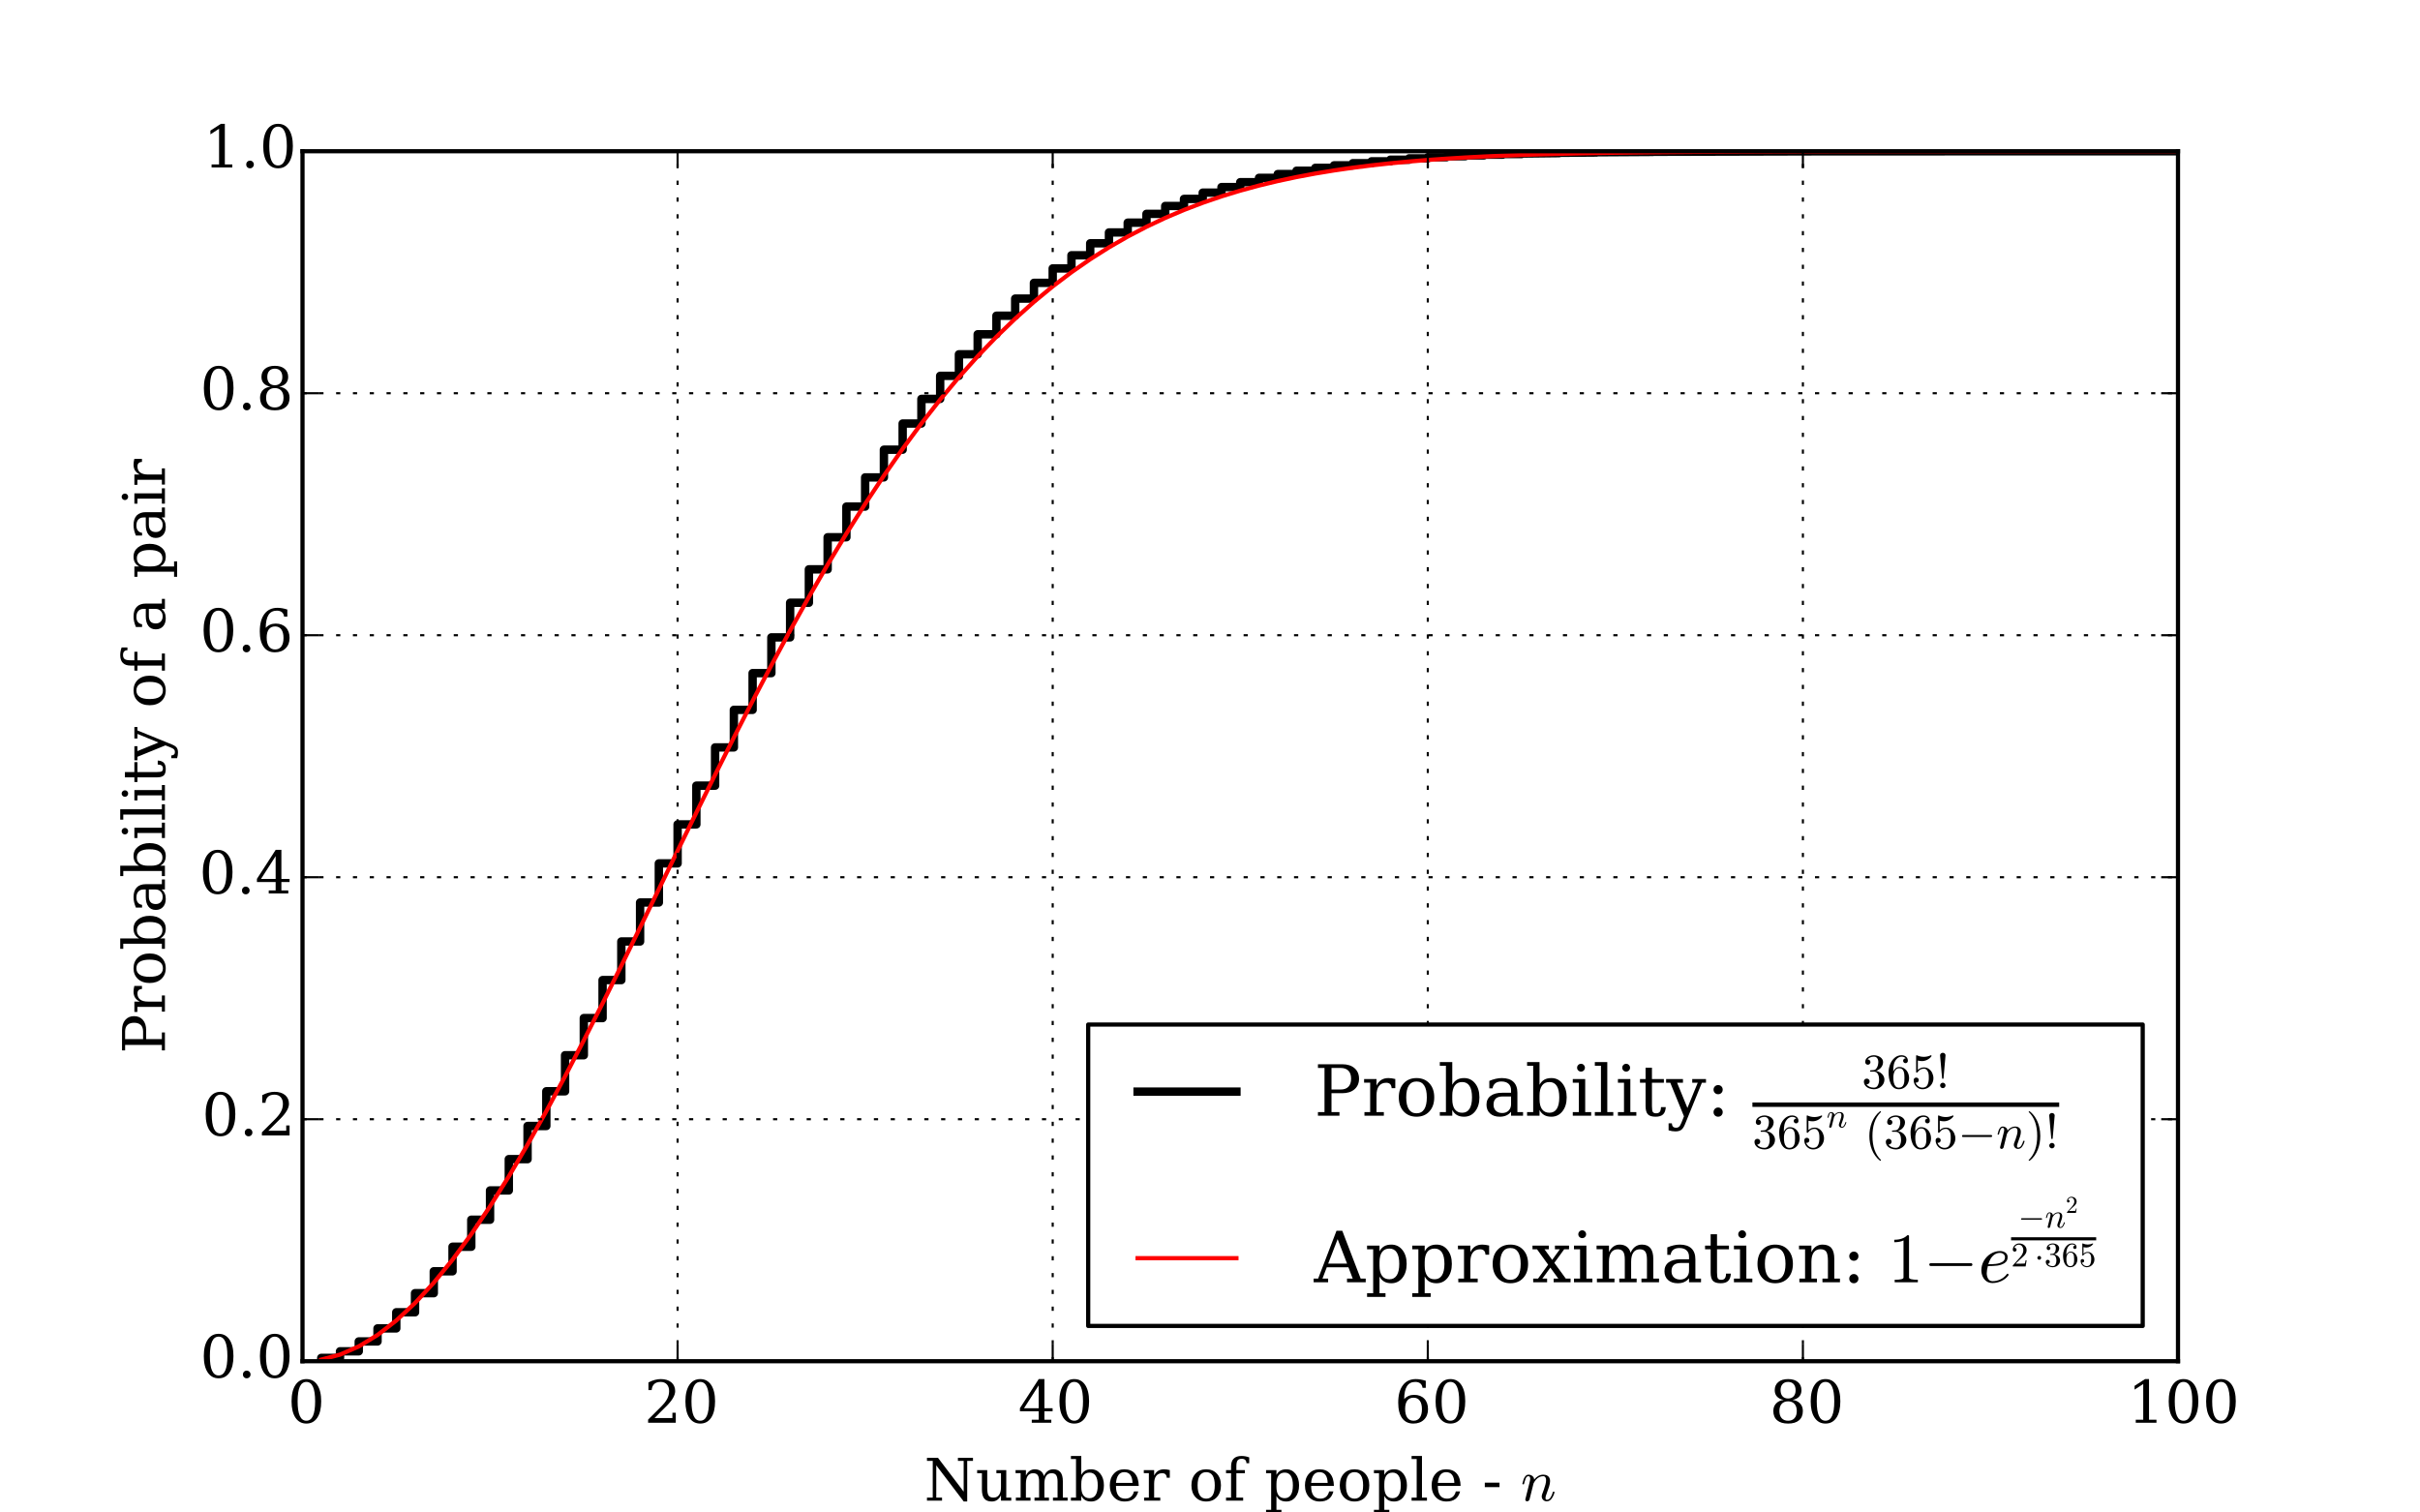 <?xml version="1.0" encoding="utf-8" standalone="no"?>
<!DOCTYPE svg PUBLIC "-//W3C//DTD SVG 1.1//EN"
  "http://www.w3.org/Graphics/SVG/1.1/DTD/svg11.dtd">
<!-- Created with matplotlib (http://matplotlib.org/) -->
<svg height="360pt" version="1.1" viewBox="0 0 576 360" width="576pt" xmlns="http://www.w3.org/2000/svg" xmlns:xlink="http://www.w3.org/1999/xlink">
 <defs>
  <style type="text/css">
*{stroke-linecap:butt;stroke-linejoin:round;}
  </style>
 </defs>
 <g id="figure_1">
  <g id="patch_1">
   <path d="
M0 360
L576 360
L576 0
L0 0
z
" style="fill:#ffffff;"/>
  </g>
  <g id="axes_1">
   <g id="patch_2">
    <path d="
M72 324
L518.4 324
L518.4 36
L72 36
z
" style="fill:#ffffff;"/>
   </g>
   <g id="line2d_1">
    <path clip-path="url(#p44692e4afb)" d="
M76.464 324
L76.464 323.211
L80.928 323.211
L80.928 321.637
L85.392 321.637
L85.392 319.289
L89.856 319.289
L89.856 316.185
L94.32 316.185
L94.32 312.347
L98.784 312.347
L98.784 307.804
L103.248 307.804
L103.248 302.591
L107.712 302.591
L107.712 296.748
L112.176 296.748
L112.176 290.319
L116.64 290.319
L116.64 283.351
L121.104 283.351
L121.104 275.897
L125.568 275.897
L125.568 268.01
L130.032 268.01
L130.032 259.746
L134.496 259.746
L134.496 251.164
L138.96 251.164
L138.96 242.322
L143.424 242.322
L143.424 233.278
L147.888 233.278
L147.888 224.09
L152.352 224.09
L152.352 214.814
L156.816 214.814
L156.816 205.506
L161.28 205.506
L161.28 196.218
L165.744 196.218
L165.744 187
L170.208 187
L170.208 177.898
L174.672 177.898
L174.672 168.957
L179.136 168.957
L179.136 160.214
L183.6 160.214
L183.6 151.707
L188.064 151.707
L188.064 143.465
L192.528 143.465
L192.528 135.515
L196.992 135.515
L196.992 127.881
L201.456 127.881
L201.456 120.581
L205.92 120.581
L205.92 113.629
L210.384 113.629
L210.384 107.036
L214.848 107.036
L214.848 100.808
L219.312 100.808
L219.312 94.949
L223.776 94.949
L223.776 89.458
L228.24 89.458
L228.24 84.332
L232.704 84.332
L232.704 79.565
L237.168 79.565
L237.168 75.148
L241.632 75.148
L241.632 71.073
L246.096 71.073
L246.096 67.325
L250.56 67.325
L250.56 63.892
L255.024 63.892
L255.024 60.759
L259.488 60.759
L259.488 57.91
L263.952 57.91
L263.952 55.329
L268.416 55.329
L268.416 52.999
L272.88 52.999
L272.88 50.903
L277.344 50.903
L277.344 49.025
L281.808 49.025
L281.808 47.348
L286.272 47.348
L286.272 45.855
L290.736 45.855
L290.736 44.532
L295.2 44.532
L295.2 43.364
L299.664 43.364
L299.664 42.335
L304.128 42.335
L304.128 41.432
L308.592 41.432
L308.592 40.643
L313.056 40.643
L313.056 39.956
L317.52 39.956
L317.52 39.36
L321.984 39.36
L321.984 38.845
L326.448 38.845
L326.448 38.401
L330.912 38.401
L330.912 38.019
L335.376 38.019
L335.376 37.693
L339.84 37.693
L339.84 37.414
L344.304 37.414
L344.304 37.178
L348.768 37.178
L348.768 36.978
L353.232 36.978
L353.232 36.809
L357.696 36.809
L357.696 36.667
L362.16 36.667
L362.16 36.548
L371.088 36.449
L371.088 36.367
L380.016 36.298
L380.016 36.242
L393.408 36.158
L393.408 36.127
L433.584 36.019
L433.584 36.015
L518.4 36
L518.4 36" style="fill:none;stroke:#000000;stroke-linecap:square;stroke-width:2;"/>
   </g>
   <g id="line2d_2">
    <path clip-path="url(#p44692e4afb)" d="
M76.464 323.606
L80.928 322.426
L85.392 320.471
L89.856 317.756
L94.32 314.304
L98.784 310.142
L103.248 305.303
L107.712 299.826
L112.176 293.753
L116.64 287.131
L121.104 280.009
L125.568 272.441
L130.032 264.481
L134.496 256.185
L138.96 247.609
L143.424 238.811
L147.888 229.847
L152.352 220.772
L156.816 211.641
L161.28 202.503
L165.744 193.41
L170.208 184.405
L174.672 175.533
L179.136 166.833
L183.6 158.339
L188.064 150.084
L192.528 142.095
L196.992 134.395
L201.456 127.004
L205.92 119.938
L210.384 113.209
L214.848 106.826
L219.312 100.792
L223.776 95.11
L228.24 89.779
L232.704 84.794
L237.168 80.151
L241.632 75.84
L246.096 71.852
L250.56 68.175
L255.024 64.796
L259.488 61.701
L263.952 58.876
L268.416 56.306
L272.88 53.975
L277.344 51.868
L281.808 49.97
L286.272 48.266
L290.736 46.739
L295.2 45.377
L299.664 44.166
L304.128 43.091
L308.592 42.141
L313.056 41.304
L317.52 40.568
L321.984 39.924
L326.448 39.361
L330.912 38.871
L335.376 38.446
L339.84 38.078
L344.304 37.761
L348.768 37.488
L353.232 37.254
L357.696 37.053
L362.16 36.883
L366.624 36.738
L371.088 36.615
L375.552 36.511
L380.016 36.424
L384.48 36.35
L388.944 36.289
L393.408 36.237
L397.872 36.195
L402.336 36.159
L406.8 36.13
L411.264 36.105
L415.728 36.086
L420.192 36.069
L424.656 36.056
L429.12 36.045
L433.584 36.036
L438.048 36.029
L442.512 36.023
L446.976 36.018
L451.44 36.014
L455.904 36.011
L460.368 36.009
L464.832 36.007
L469.296 36.006
L473.76 36.004
L478.224 36.003
L482.688 36.003
L487.152 36.002
L491.616 36.002
L496.08 36.001
L500.544 36.001
L505.008 36.001
L509.472 36.001
L513.936 36
L518.4 36" style="fill:none;stroke:#ff0000;stroke-linecap:square;"/>
   </g>
   <g id="patch_3">
    <path d="
M72 36
L518.4 36" style="fill:none;stroke:#000000;stroke-linecap:square;stroke-linejoin:miter;"/>
   </g>
   <g id="patch_4">
    <path d="
M518.4 324
L518.4 36" style="fill:none;stroke:#000000;stroke-linecap:square;stroke-linejoin:miter;"/>
   </g>
   <g id="patch_5">
    <path d="
M72 324
L518.4 324" style="fill:none;stroke:#000000;stroke-linecap:square;stroke-linejoin:miter;"/>
   </g>
   <g id="patch_6">
    <path d="
M72 324
L72 36" style="fill:none;stroke:#000000;stroke-linecap:square;stroke-linejoin:miter;"/>
   </g>
   <g id="matplotlib.axis_1">
    <g id="xtick_1">
     <g id="line2d_3">
      <path clip-path="url(#p44692e4afb)" d="
M72 324
L72 36" style="fill:none;stroke:#000000;stroke-dasharray:1,3;stroke-dashoffset:0.0;stroke-width:0.5;"/>
     </g>
     <g id="line2d_4">
      <defs>
       <path d="
M0 0
L0 -4" id="m93b0483c22" style="stroke:#000000;stroke-width:0.5;"/>
      </defs>
      <g>
       <use style="stroke:#000000;stroke-width:0.5;" x="72.0" xlink:href="#m93b0483c22" y="324.0"/>
      </g>
     </g>
     <g id="line2d_5">
      <defs>
       <path d="
M0 0
L0 4" id="m741efc42ff" style="stroke:#000000;stroke-width:0.5;"/>
      </defs>
      <g>
       <use style="stroke:#000000;stroke-width:0.5;" x="72.0" xlink:href="#m741efc42ff" y="36.0"/>
      </g>
     </g>
     <g id="text_1">
      <!-- 0 -->
      <defs>
       <path d="
M31.781 3.422
Q39.266 3.422 42.969 11.625
Q46.688 19.828 46.688 36.375
Q46.688 52.984 42.969 61.188
Q39.266 69.391 31.781 69.391
Q24.312 69.391 20.594 61.188
Q16.891 52.984 16.891 36.375
Q16.891 19.828 20.594 11.625
Q24.312 3.422 31.781 3.422
M31.781 -1.422
Q19.922 -1.422 13.25 8.531
Q6.594 18.5 6.594 36.375
Q6.594 54.297 13.25 64.25
Q19.922 74.219 31.781 74.219
Q43.703 74.219 50.344 64.25
Q56.984 54.297 56.984 36.375
Q56.984 18.5 50.344 8.531
Q43.703 -1.422 31.781 -1.422" id="BitstreamVeraSerif-Roman-30"/>
      </defs>
      <g transform="translate(68.473 338.638)scale(0.14 -0.14)">
       <use xlink:href="#BitstreamVeraSerif-Roman-30"/>
      </g>
     </g>
    </g>
    <g id="xtick_2">
     <g id="line2d_6">
      <path clip-path="url(#p44692e4afb)" d="
M161.28 324
L161.28 36" style="fill:none;stroke:#000000;stroke-dasharray:1,3;stroke-dashoffset:0.0;stroke-width:0.5;"/>
     </g>
     <g id="line2d_7">
      <g>
       <use style="stroke:#000000;stroke-width:0.5;" x="161.28" xlink:href="#m93b0483c22" y="324.0"/>
      </g>
     </g>
     <g id="line2d_8">
      <g>
       <use style="stroke:#000000;stroke-width:0.5;" x="161.28" xlink:href="#m741efc42ff" y="36.0"/>
      </g>
     </g>
     <g id="text_2">
      <!-- 20 -->
      <defs>
       <path d="
M12.797 55.516
L7.328 55.516
L7.328 68.5
Q12.547 71.297 17.844 72.75
Q23.141 74.219 28.219 74.219
Q39.594 74.219 46.188 68.703
Q52.781 63.188 52.781 53.719
Q52.781 43.016 37.844 28.125
Q36.672 27 36.078 26.422
L17.672 8.016
L48.094 8.016
L48.094 17
L53.812 17
L53.812 0
L6.781 0
L6.781 5.328
L28.906 27.391
Q36.234 34.719 39.359 40.844
Q42.484 46.969 42.484 53.719
Q42.484 61.078 38.641 65.234
Q34.812 69.391 28.078 69.391
Q21.094 69.391 17.281 65.922
Q13.484 62.453 12.797 55.516" id="BitstreamVeraSerif-Roman-32"/>
      </defs>
      <g transform="translate(153.312 338.638)scale(0.14 -0.14)">
       <use xlink:href="#BitstreamVeraSerif-Roman-32"/>
       <use x="63.623" xlink:href="#BitstreamVeraSerif-Roman-30"/>
      </g>
     </g>
    </g>
    <g id="xtick_3">
     <g id="line2d_9">
      <path clip-path="url(#p44692e4afb)" d="
M250.56 324
L250.56 36" style="fill:none;stroke:#000000;stroke-dasharray:1,3;stroke-dashoffset:0.0;stroke-width:0.5;"/>
     </g>
     <g id="line2d_10">
      <g>
       <use style="stroke:#000000;stroke-width:0.5;" x="250.56" xlink:href="#m93b0483c22" y="324.0"/>
      </g>
     </g>
     <g id="line2d_11">
      <g>
       <use style="stroke:#000000;stroke-width:0.5;" x="250.56" xlink:href="#m741efc42ff" y="36.0"/>
      </g>
     </g>
     <g id="text_3">
      <!-- 40 -->
      <defs>
       <path d="
M34.906 24.703
L34.906 63.484
L10.016 24.703
z

M56.391 0
L23.188 0
L23.188 5.172
L34.906 5.172
L34.906 19.484
L3.078 19.484
L3.078 24.812
L35.016 74.219
L44.672 74.219
L44.672 24.703
L58.594 24.703
L58.594 19.484
L44.672 19.484
L44.672 5.172
L56.391 5.172
z
" id="BitstreamVeraSerif-Roman-34"/>
      </defs>
      <g transform="translate(242.333 338.638)scale(0.14 -0.14)">
       <use xlink:href="#BitstreamVeraSerif-Roman-34"/>
       <use x="63.623" xlink:href="#BitstreamVeraSerif-Roman-30"/>
      </g>
     </g>
    </g>
    <g id="xtick_4">
     <g id="line2d_12">
      <path clip-path="url(#p44692e4afb)" d="
M339.84 324
L339.84 36" style="fill:none;stroke:#000000;stroke-dasharray:1,3;stroke-dashoffset:0.0;stroke-width:0.5;"/>
     </g>
     <g id="line2d_13">
      <g>
       <use style="stroke:#000000;stroke-width:0.5;" x="339.84" xlink:href="#m93b0483c22" y="324.0"/>
      </g>
     </g>
     <g id="line2d_14">
      <g>
       <use style="stroke:#000000;stroke-width:0.5;" x="339.84" xlink:href="#m741efc42ff" y="36.0"/>
      </g>
     </g>
     <g id="text_4">
      <!-- 60 -->
      <defs>
       <path d="
M32.719 3.422
Q39.594 3.422 43.297 8.469
Q47.016 13.531 47.016 23
Q47.016 32.469 43.297 37.516
Q39.594 42.578 32.719 42.578
Q25.734 42.578 22.062 37.688
Q18.406 32.812 18.406 23.578
Q18.406 13.875 22.109 8.641
Q25.828 3.422 32.719 3.422
M16.797 40.141
Q20.125 43.797 24.312 45.594
Q28.516 47.406 33.797 47.406
Q44.672 47.406 51 40.859
Q57.328 34.328 57.328 23
Q57.328 11.922 50.516 5.25
Q43.703 -1.422 32.328 -1.422
Q19.969 -1.422 13.328 7.781
Q6.688 17 6.688 34.078
Q6.688 53.219 14.547 63.719
Q22.406 74.219 36.719 74.219
Q40.578 74.219 44.828 73.484
Q49.078 72.75 53.516 71.297
L53.516 59.281
L48 59.281
Q47.406 64.203 44.234 66.797
Q41.062 69.391 35.688 69.391
Q26.219 69.391 21.578 62.203
Q16.938 55.031 16.797 40.141" id="BitstreamVeraSerif-Roman-36"/>
      </defs>
      <g transform="translate(331.865 338.638)scale(0.14 -0.14)">
       <use xlink:href="#BitstreamVeraSerif-Roman-36"/>
       <use x="63.623" xlink:href="#BitstreamVeraSerif-Roman-30"/>
      </g>
     </g>
    </g>
    <g id="xtick_5">
     <g id="line2d_15">
      <path clip-path="url(#p44692e4afb)" d="
M429.12 324
L429.12 36" style="fill:none;stroke:#000000;stroke-dasharray:1,3;stroke-dashoffset:0.0;stroke-width:0.5;"/>
     </g>
     <g id="line2d_16">
      <g>
       <use style="stroke:#000000;stroke-width:0.5;" x="429.12" xlink:href="#m93b0483c22" y="324.0"/>
      </g>
     </g>
     <g id="line2d_17">
      <g>
       <use style="stroke:#000000;stroke-width:0.5;" x="429.12" xlink:href="#m741efc42ff" y="36.0"/>
      </g>
     </g>
     <g id="text_5">
      <!-- 80 -->
      <defs>
       <path d="
M46.578 19.922
Q46.578 27.734 42.688 32.047
Q38.812 36.375 31.781 36.375
Q24.75 36.375 20.875 32.047
Q17 27.734 17 19.922
Q17 12.062 20.875 7.734
Q24.75 3.422 31.781 3.422
Q38.812 3.422 42.688 7.734
Q46.578 12.062 46.578 19.922
M44.578 55.328
Q44.578 61.969 41.203 65.672
Q37.844 69.391 31.781 69.391
Q25.781 69.391 22.391 65.672
Q19 61.969 19 55.328
Q19 48.641 22.391 44.922
Q25.781 41.219 31.781 41.219
Q37.844 41.219 41.203 44.922
Q44.578 48.641 44.578 55.328
M39.312 38.812
Q47.609 37.703 52.25 32.688
Q56.891 27.688 56.891 19.922
Q56.891 9.672 50.391 4.125
Q43.891 -1.422 31.781 -1.422
Q19.734 -1.422 13.203 4.125
Q6.688 9.672 6.688 19.922
Q6.688 27.688 11.328 32.688
Q15.969 37.703 24.312 38.812
Q16.938 40.141 13 44.406
Q9.078 48.688 9.078 55.328
Q9.078 64.109 15.125 69.156
Q21.188 74.219 31.781 74.219
Q42.391 74.219 48.438 69.156
Q54.5 64.109 54.5 55.328
Q54.5 48.688 50.562 44.406
Q46.625 40.141 39.312 38.812" id="BitstreamVeraSerif-Roman-38"/>
      </defs>
      <g transform="translate(421.145 338.638)scale(0.14 -0.14)">
       <use xlink:href="#BitstreamVeraSerif-Roman-38"/>
       <use x="63.623" xlink:href="#BitstreamVeraSerif-Roman-30"/>
      </g>
     </g>
    </g>
    <g id="xtick_6">
     <g id="line2d_18">
      <path clip-path="url(#p44692e4afb)" d="
M518.4 324
L518.4 36" style="fill:none;stroke:#000000;stroke-dasharray:1,3;stroke-dashoffset:0.0;stroke-width:0.5;"/>
     </g>
     <g id="line2d_19">
      <g>
       <use style="stroke:#000000;stroke-width:0.5;" x="518.4" xlink:href="#m93b0483c22" y="324.0"/>
      </g>
     </g>
     <g id="line2d_20">
      <g>
       <use style="stroke:#000000;stroke-width:0.5;" x="518.4" xlink:href="#m741efc42ff" y="36.0"/>
      </g>
     </g>
     <g id="text_6">
      <!-- 100 -->
      <defs>
       <path d="
M14.203 0
L14.203 5.172
L26.906 5.172
L26.906 65.828
L12.203 56.297
L12.203 62.703
L29.984 74.219
L36.719 74.219
L36.719 5.172
L49.422 5.172
L49.422 0
z
" id="BitstreamVeraSerif-Roman-31"/>
      </defs>
      <g transform="translate(506.358 338.638)scale(0.14 -0.14)">
       <use xlink:href="#BitstreamVeraSerif-Roman-31"/>
       <use x="63.623" xlink:href="#BitstreamVeraSerif-Roman-30"/>
       <use x="127.246" xlink:href="#BitstreamVeraSerif-Roman-30"/>
      </g>
     </g>
    </g>
    <g id="text_7">
     <!-- Number of people - $n$ -->
     <defs>
      <path d="
M54.203 25
L15.484 25
L15.484 24.609
Q15.484 14.109 19.438 8.766
Q23.391 3.422 31.109 3.422
Q37.016 3.422 40.797 6.516
Q44.578 9.625 46.094 15.719
L53.328 15.719
Q51.172 7.172 45.375 2.875
Q39.594 -1.422 30.172 -1.422
Q18.797 -1.422 11.891 6.078
Q4.984 13.578 4.984 25.984
Q4.984 38.281 11.766 45.797
Q18.562 53.328 29.594 53.328
Q41.359 53.328 47.656 46.062
Q53.953 38.812 54.203 25
M43.609 30.172
Q43.312 39.266 39.766 43.875
Q36.234 48.484 29.594 48.484
Q23.391 48.484 19.828 43.844
Q16.266 39.203 15.484 30.172
z
" id="BitstreamVeraSerif-Roman-65"/>
      <path d="
M35.406 51.906
L52.203 51.906
L52.203 5.172
L60.688 5.172
L60.688 0
L43.219 0
L43.219 9.188
Q40.719 4 36.766 1.281
Q32.812 -1.422 27.594 -1.422
Q18.953 -1.422 14.875 3.484
Q10.797 8.406 10.797 18.891
L10.797 46.688
L2.688 46.688
L2.688 51.906
L19.828 51.906
L19.828 21.688
Q19.828 12.203 22.141 8.688
Q24.469 5.172 30.422 5.172
Q36.672 5.172 39.938 9.766
Q43.219 14.359 43.219 23.094
L43.219 46.688
L35.406 46.688
z
" id="BitstreamVeraSerif-Roman-75"/>
      <path d="
M7.719 1.703
Q7.719 2.297 7.812 2.594
L15.281 32.422
Q16.016 35.203 16.016 37.312
Q16.016 41.609 13.094 41.609
Q9.969 41.609 8.453 37.859
Q6.938 34.125 5.516 28.422
Q5.516 28.125 5.219 27.953
Q4.938 27.781 4.688 27.781
L3.516 27.781
Q3.172 27.781 2.922 28.141
Q2.688 28.516 2.688 28.812
Q3.766 33.156 4.766 36.172
Q5.766 39.203 7.891 41.688
Q10.016 44.188 13.188 44.188
Q16.938 44.188 19.812 41.812
Q22.703 39.453 22.703 35.797
Q25.688 39.703 29.688 41.938
Q33.688 44.188 38.188 44.188
Q41.75 44.188 44.328 42.969
Q46.922 41.75 48.359 39.281
Q49.812 36.812 49.812 33.406
Q49.812 29.297 47.969 23.484
Q46.141 17.672 43.406 10.5
Q42 7.234 42 4.5
Q42 1.516 44.281 1.516
Q48.188 1.516 50.797 5.703
Q53.422 9.906 54.5 14.703
Q54.688 15.281 55.328 15.281
L56.5 15.281
Q56.891 15.281 57.156 15.031
Q57.422 14.797 57.422 14.406
Q57.422 14.312 57.328 14.109
Q55.953 8.453 52.562 3.656
Q49.172 -1.125 44.094 -1.125
Q40.578 -1.125 38.078 1.297
Q35.594 3.719 35.594 7.172
Q35.594 9.031 36.375 11.078
Q37.641 14.359 39.281 18.891
Q40.922 23.438 41.969 27.578
Q43.016 31.734 43.016 34.906
Q43.016 37.703 41.859 39.656
Q40.719 41.609 37.984 41.609
Q34.328 41.609 31.25 39.984
Q28.172 38.375 25.875 35.719
Q23.578 33.062 21.688 29.391
L14.891 2.203
Q14.547 0.828 13.344 -0.141
Q12.156 -1.125 10.688 -1.125
Q9.469 -1.125 8.594 -0.344
Q7.719 0.438 7.719 1.703" id="Cmmi10-6e"/>
      <path d="
M47.797 52
L47.797 39.016
L42.625 39.016
Q42.391 42.875 40.484 44.781
Q38.578 46.688 34.906 46.688
Q28.266 46.688 24.719 42.094
Q21.188 37.5 21.188 28.906
L21.188 5.172
L31.594 5.172
L31.594 0
L4.109 0
L4.109 5.172
L12.203 5.172
L12.203 46.781
L3.609 46.781
L3.609 51.906
L21.188 51.906
L21.188 42.672
Q23.828 48.094 27.969 50.703
Q32.125 53.328 38.094 53.328
Q40.281 53.328 42.703 52.984
Q45.125 52.641 47.797 52" id="BitstreamVeraSerif-Roman-72"/>
      <path d="
M11.531 5.172
L11.531 70.797
L2.875 70.797
L2.875 75.984
L20.516 75.984
L20.516 43.797
Q23.141 48.688 27.219 51
Q31.297 53.328 37.312 53.328
Q46.875 53.328 52.922 45.75
Q58.984 38.188 58.984 25.984
Q58.984 13.766 52.922 6.172
Q46.875 -1.422 37.312 -1.422
Q31.297 -1.422 27.219 0.891
Q23.141 3.219 20.516 8.109
L20.516 0
L2.875 0
L2.875 5.172
z

M20.516 23.391
Q20.516 14.016 24.094 9.109
Q27.688 4.203 34.516 4.203
Q41.406 4.203 44.938 9.719
Q48.484 15.234 48.484 25.984
Q48.484 36.766 44.938 42.234
Q41.406 47.703 34.516 47.703
Q27.688 47.703 24.094 42.766
Q20.516 37.844 20.516 28.516
z
" id="BitstreamVeraSerif-Roman-62"/>
      <path d="
M20.516 28.516
L20.516 23.391
Q20.516 14.016 24.094 9.109
Q27.688 4.203 34.516 4.203
Q41.406 4.203 44.938 9.719
Q48.484 15.234 48.484 25.984
Q48.484 36.766 44.938 42.234
Q41.406 47.703 34.516 47.703
Q27.688 47.703 24.094 42.766
Q20.516 37.844 20.516 28.516
M11.531 46.688
L2.875 46.688
L2.875 51.906
L20.516 51.906
L20.516 43.797
Q23.141 48.688 27.219 51
Q31.297 53.328 37.312 53.328
Q46.875 53.328 52.922 45.75
Q58.984 38.188 58.984 25.984
Q58.984 13.766 52.922 6.172
Q46.875 -1.422 37.312 -1.422
Q31.297 -1.422 27.219 0.891
Q23.141 3.219 20.516 8.109
L20.516 -15.578
L29 -15.578
L29 -20.797
L2.875 -20.797
L2.875 -15.578
L11.531 -15.578
z
" id="BitstreamVeraSerif-Roman-70"/>
      <path id="BitstreamVeraSerif-Roman-20"/>
      <path d="
M4.891 0
L4.891 5.172
L14.703 5.172
L14.703 67.672
L4.891 67.672
L4.891 72.906
L23.578 72.906
L67.281 15.375
L67.281 67.672
L57.516 67.672
L57.516 72.906
L83.109 72.906
L83.109 67.672
L73.297 67.672
L73.297 -1.422
L67.391 -1.422
L20.703 60.016
L20.703 5.172
L30.516 5.172
L30.516 0
z
" id="BitstreamVeraSerif-Roman-4e"/>
      <path d="
M43.016 63.719
L38.281 63.719
Q38.234 67.391 36.203 69.281
Q34.188 71.188 30.328 71.188
Q25.297 71.188 23.234 68.422
Q21.188 65.672 21.188 58.594
L21.188 51.906
L35.688 51.906
L35.688 46.688
L21.188 46.688
L21.188 5.172
L32.719 5.172
L32.719 0
L3.609 0
L3.609 5.172
L12.203 5.172
L12.203 46.688
L3.609 46.688
L3.609 51.906
L12.203 51.906
L12.203 58.406
Q12.203 67.094 16.719 71.531
Q21.234 75.984 29.984 75.984
Q33.25 75.984 36.516 75.391
Q39.797 74.812 43.016 73.578
z
" id="BitstreamVeraSerif-Roman-66"/>
      <path d="
M51.812 41.797
Q54.391 47.516 58.422 50.422
Q62.453 53.328 67.828 53.328
Q75.984 53.328 79.984 48.266
Q83.984 43.219 83.984 33.016
L83.984 5.172
L92.094 5.172
L92.094 0
L67.188 0
L67.188 5.172
L75 5.172
L75 31.984
Q75 39.938 72.656 43.312
Q70.312 46.688 64.891 46.688
Q58.891 46.688 55.734 42.141
Q52.594 37.594 52.594 28.906
L52.594 5.172
L60.406 5.172
L60.406 0
L35.797 0
L35.797 5.172
L43.609 5.172
L43.609 32.328
Q43.609 40.094 41.266 43.391
Q38.922 46.688 33.5 46.688
Q27.484 46.688 24.328 42.141
Q21.188 37.594 21.188 28.906
L21.188 5.172
L29 5.172
L29 0
L4.109 0
L4.109 5.172
L12.203 5.172
L12.203 46.781
L3.609 46.781
L3.609 51.906
L21.188 51.906
L21.188 42.672
Q23.688 47.859 27.531 50.594
Q31.391 53.328 36.281 53.328
Q42.328 53.328 46.375 50.312
Q50.438 47.312 51.812 41.797" id="BitstreamVeraSerif-Roman-6d"/>
      <path d="
M30.078 3.422
Q37.312 3.422 40.984 9.125
Q44.672 14.844 44.672 25.984
Q44.672 37.109 40.984 42.797
Q37.312 48.484 30.078 48.484
Q22.859 48.484 19.172 42.797
Q15.484 37.109 15.484 25.984
Q15.484 14.844 19.188 9.125
Q22.906 3.422 30.078 3.422
M30.078 -1.422
Q18.75 -1.422 11.859 6.078
Q4.984 13.578 4.984 25.984
Q4.984 38.375 11.844 45.844
Q18.703 53.328 30.078 53.328
Q41.453 53.328 48.312 45.844
Q55.172 38.375 55.172 25.984
Q55.172 13.578 48.312 6.078
Q41.453 -1.422 30.078 -1.422" id="BitstreamVeraSerif-Roman-6f"/>
      <path d="
M20.516 5.172
L29 5.172
L29 0
L2.875 0
L2.875 5.172
L11.531 5.172
L11.531 70.797
L2.875 70.797
L2.875 75.984
L20.516 75.984
z
" id="BitstreamVeraSerif-Roman-6c"/>
      <path d="
M4.391 30.609
L29.391 30.609
L29.391 23
L4.391 23
z
" id="BitstreamVeraSerif-Roman-2d"/>
     </defs>
     <g transform="translate(219.95 357.189)scale(0.14 -0.14)">
      <use transform="translate(0.0 0.016)" xlink:href="#BitstreamVeraSerif-Roman-4e"/>
      <use transform="translate(87.5 0.016)" xlink:href="#BitstreamVeraSerif-Roman-75"/>
      <use transform="translate(151.904 0.016)" xlink:href="#BitstreamVeraSerif-Roman-6d"/>
      <use transform="translate(246.729 0.016)" xlink:href="#BitstreamVeraSerif-Roman-62"/>
      <use transform="translate(310.742 0.016)" xlink:href="#BitstreamVeraSerif-Roman-65"/>
      <use transform="translate(369.922 0.016)" xlink:href="#BitstreamVeraSerif-Roman-72"/>
      <use transform="translate(417.725 0.016)" xlink:href="#BitstreamVeraSerif-Roman-20"/>
      <use transform="translate(449.512 0.016)" xlink:href="#BitstreamVeraSerif-Roman-6f"/>
      <use transform="translate(509.717 0.016)" xlink:href="#BitstreamVeraSerif-Roman-66"/>
      <use transform="translate(546.729 0.016)" xlink:href="#BitstreamVeraSerif-Roman-20"/>
      <use transform="translate(578.516 0.016)" xlink:href="#BitstreamVeraSerif-Roman-70"/>
      <use transform="translate(642.529 0.016)" xlink:href="#BitstreamVeraSerif-Roman-65"/>
      <use transform="translate(701.709 0.016)" xlink:href="#BitstreamVeraSerif-Roman-6f"/>
      <use transform="translate(761.914 0.016)" xlink:href="#BitstreamVeraSerif-Roman-70"/>
      <use transform="translate(825.928 0.016)" xlink:href="#BitstreamVeraSerif-Roman-6c"/>
      <use transform="translate(857.91 0.016)" xlink:href="#BitstreamVeraSerif-Roman-65"/>
      <use transform="translate(917.09 0.016)" xlink:href="#BitstreamVeraSerif-Roman-20"/>
      <use transform="translate(948.877 0.016)" xlink:href="#BitstreamVeraSerif-Roman-2d"/>
      <use transform="translate(982.666 0.016)" xlink:href="#BitstreamVeraSerif-Roman-20"/>
      <use transform="translate(1014.453 0.016)" xlink:href="#Cmmi10-6e"/>
     </g>
    </g>
   </g>
   <g id="matplotlib.axis_2">
    <g id="ytick_1">
     <g id="line2d_21">
      <path clip-path="url(#p44692e4afb)" d="
M72 324
L518.4 324" style="fill:none;stroke:#000000;stroke-dasharray:1,3;stroke-dashoffset:0.0;stroke-width:0.5;"/>
     </g>
     <g id="line2d_22">
      <defs>
       <path d="
M0 0
L4 0" id="m728421d6d4" style="stroke:#000000;stroke-width:0.5;"/>
      </defs>
      <g>
       <use style="stroke:#000000;stroke-width:0.5;" x="72.0" xlink:href="#m728421d6d4" y="324.0"/>
      </g>
     </g>
     <g id="line2d_23">
      <defs>
       <path d="
M0 0
L-4 0" id="mcb0005524f" style="stroke:#000000;stroke-width:0.5;"/>
      </defs>
      <g>
       <use style="stroke:#000000;stroke-width:0.5;" x="518.4" xlink:href="#mcb0005524f" y="324.0"/>
      </g>
     </g>
     <g id="text_8">
      <!-- 0.0 -->
      <defs>
       <path d="
M9.422 5.078
Q9.422 7.812 11.281 9.719
Q13.141 11.625 15.922 11.625
Q18.609 11.625 20.5 9.719
Q22.406 7.812 22.406 5.078
Q22.406 2.391 20.5 0.484
Q18.609 -1.422 15.922 -1.422
Q13.141 -1.422 11.281 0.453
Q9.422 2.344 9.422 5.078" id="BitstreamVeraSerif-Roman-2e"/>
      </defs>
      <g transform="translate(47.588 327.863)scale(0.14 -0.14)">
       <use xlink:href="#BitstreamVeraSerif-Roman-30"/>
       <use x="63.623" xlink:href="#BitstreamVeraSerif-Roman-2e"/>
       <use x="95.41" xlink:href="#BitstreamVeraSerif-Roman-30"/>
      </g>
     </g>
    </g>
    <g id="ytick_2">
     <g id="line2d_24">
      <path clip-path="url(#p44692e4afb)" d="
M72 266.4
L518.4 266.4" style="fill:none;stroke:#000000;stroke-dasharray:1,3;stroke-dashoffset:0.0;stroke-width:0.5;"/>
     </g>
     <g id="line2d_25">
      <g>
       <use style="stroke:#000000;stroke-width:0.5;" x="72.0" xlink:href="#m728421d6d4" y="266.4"/>
      </g>
     </g>
     <g id="line2d_26">
      <g>
       <use style="stroke:#000000;stroke-width:0.5;" x="518.4" xlink:href="#mcb0005524f" y="266.4"/>
      </g>
     </g>
     <g id="text_9">
      <!-- 0.2 -->
      <g transform="translate(48.032 270.263)scale(0.14 -0.14)">
       <use xlink:href="#BitstreamVeraSerif-Roman-30"/>
       <use x="63.623" xlink:href="#BitstreamVeraSerif-Roman-2e"/>
       <use x="95.41" xlink:href="#BitstreamVeraSerif-Roman-32"/>
      </g>
     </g>
    </g>
    <g id="ytick_3">
     <g id="line2d_27">
      <path clip-path="url(#p44692e4afb)" d="
M72 208.8
L518.4 208.8" style="fill:none;stroke:#000000;stroke-dasharray:1,3;stroke-dashoffset:0.0;stroke-width:0.5;"/>
     </g>
     <g id="line2d_28">
      <g>
       <use style="stroke:#000000;stroke-width:0.5;" x="72.0" xlink:href="#m728421d6d4" y="208.8"/>
      </g>
     </g>
     <g id="line2d_29">
      <g>
       <use style="stroke:#000000;stroke-width:0.5;" x="518.4" xlink:href="#mcb0005524f" y="208.8"/>
      </g>
     </g>
     <g id="text_10">
      <!-- 0.4 -->
      <g transform="translate(47.363 212.663)scale(0.14 -0.14)">
       <use xlink:href="#BitstreamVeraSerif-Roman-30"/>
       <use x="63.623" xlink:href="#BitstreamVeraSerif-Roman-2e"/>
       <use x="95.41" xlink:href="#BitstreamVeraSerif-Roman-34"/>
      </g>
     </g>
    </g>
    <g id="ytick_4">
     <g id="line2d_30">
      <path clip-path="url(#p44692e4afb)" d="
M72 151.2
L518.4 151.2" style="fill:none;stroke:#000000;stroke-dasharray:1,3;stroke-dashoffset:0.0;stroke-width:0.5;"/>
     </g>
     <g id="line2d_31">
      <g>
       <use style="stroke:#000000;stroke-width:0.5;" x="72.0" xlink:href="#m728421d6d4" y="151.2"/>
      </g>
     </g>
     <g id="line2d_32">
      <g>
       <use style="stroke:#000000;stroke-width:0.5;" x="518.4" xlink:href="#mcb0005524f" y="151.2"/>
      </g>
     </g>
     <g id="text_11">
      <!-- 0.6 -->
      <g transform="translate(47.54 155.063)scale(0.14 -0.14)">
       <use xlink:href="#BitstreamVeraSerif-Roman-30"/>
       <use x="63.623" xlink:href="#BitstreamVeraSerif-Roman-2e"/>
       <use x="95.41" xlink:href="#BitstreamVeraSerif-Roman-36"/>
      </g>
     </g>
    </g>
    <g id="ytick_5">
     <g id="line2d_33">
      <path clip-path="url(#p44692e4afb)" d="
M72 93.6
L518.4 93.6" style="fill:none;stroke:#000000;stroke-dasharray:1,3;stroke-dashoffset:0.0;stroke-width:0.5;"/>
     </g>
     <g id="line2d_34">
      <g>
       <use style="stroke:#000000;stroke-width:0.5;" x="72.0" xlink:href="#m728421d6d4" y="93.6"/>
      </g>
     </g>
     <g id="line2d_35">
      <g>
       <use style="stroke:#000000;stroke-width:0.5;" x="518.4" xlink:href="#mcb0005524f" y="93.6"/>
      </g>
     </g>
     <g id="text_12">
      <!-- 0.8 -->
      <g transform="translate(47.602 97.463)scale(0.14 -0.14)">
       <use xlink:href="#BitstreamVeraSerif-Roman-30"/>
       <use x="63.623" xlink:href="#BitstreamVeraSerif-Roman-2e"/>
       <use x="95.41" xlink:href="#BitstreamVeraSerif-Roman-38"/>
      </g>
     </g>
    </g>
    <g id="ytick_6">
     <g id="line2d_36">
      <path clip-path="url(#p44692e4afb)" d="
M72 36
L518.4 36" style="fill:none;stroke:#000000;stroke-dasharray:1,3;stroke-dashoffset:0.0;stroke-width:0.5;"/>
     </g>
     <g id="line2d_37">
      <g>
       <use style="stroke:#000000;stroke-width:0.5;" x="72.0" xlink:href="#m728421d6d4" y="36.0"/>
      </g>
     </g>
     <g id="line2d_38">
      <g>
       <use style="stroke:#000000;stroke-width:0.5;" x="518.4" xlink:href="#mcb0005524f" y="36.0"/>
      </g>
     </g>
     <g id="text_13">
      <!-- 1.0 -->
      <g transform="translate(48.374 39.863)scale(0.14 -0.14)">
       <use xlink:href="#BitstreamVeraSerif-Roman-31"/>
       <use x="63.623" xlink:href="#BitstreamVeraSerif-Roman-2e"/>
       <use x="95.41" xlink:href="#BitstreamVeraSerif-Roman-30"/>
      </g>
     </g>
    </g>
    <g id="text_14">
     <!-- Probability of a pair -->
     <defs>
      <path d="
M24.703 37.109
L37.594 37.109
Q44.875 37.109 48.672 41.031
Q52.484 44.969 52.484 52.391
Q52.484 59.859 48.672 63.766
Q44.875 67.672 37.594 67.672
L24.703 67.672
z

M5.516 0
L5.516 5.172
L14.797 5.172
L14.797 67.672
L5.516 67.672
L5.516 72.906
L39.984 72.906
Q50.922 72.906 57.312 67.359
Q63.719 61.812 63.719 52.391
Q63.719 43.016 57.312 37.453
Q50.922 31.891 39.984 31.891
L24.703 31.891
L24.703 5.172
L35.984 5.172
L35.984 0
z
" id="BitstreamVeraSerif-Roman-50"/>
      <path d="
M10.797 46.688
L2.875 46.688
L2.875 51.906
L10.797 51.906
L10.797 68.016
L19.828 68.016
L19.828 51.906
L36.719 51.906
L36.719 46.688
L19.828 46.688
L19.828 13.719
Q19.828 7.125 21.094 5.266
Q22.359 3.422 25.781 3.422
Q29.297 3.422 30.906 5.484
Q32.516 7.562 32.625 12.203
L39.406 12.203
Q39.016 5.125 35.547 1.844
Q32.078 -1.422 25 -1.422
Q17.234 -1.422 14.016 2.016
Q10.797 5.469 10.797 13.719
z
" id="BitstreamVeraSerif-Roman-74"/>
      <path d="
M39.797 16.312
L39.797 27.297
L28.219 27.297
Q21.531 27.297 18.25 24.406
Q14.984 21.531 14.984 15.578
Q14.984 10.156 18.297 6.984
Q21.625 3.812 27.297 3.812
Q32.906 3.812 36.344 7.281
Q39.797 10.75 39.797 16.312
M48.781 32.422
L48.781 5.172
L56.781 5.172
L56.781 0
L39.797 0
L39.797 5.609
Q36.812 2 32.906 0.281
Q29 -1.422 23.781 -1.422
Q15.141 -1.422 10.062 3.172
Q4.984 7.766 4.984 15.578
Q4.984 23.641 10.797 28.078
Q16.609 32.516 27.203 32.516
L39.797 32.516
L39.797 36.078
Q39.797 42 36.203 45.234
Q32.625 48.484 26.125 48.484
Q20.75 48.484 17.578 46.047
Q14.406 43.609 13.625 38.812
L8.984 38.812
L8.984 49.312
Q13.672 51.312 18.094 52.312
Q22.516 53.328 26.703 53.328
Q37.5 53.328 43.141 47.969
Q48.781 42.625 48.781 32.422" id="BitstreamVeraSerif-Roman-61"/>
      <path d="
M21.578 -9.516
L25 -0.875
L5.609 46.688
L-0.297 46.688
L-0.297 51.906
L23.578 51.906
L23.578 46.688
L15.281 46.688
L29.891 10.984
L44.484 46.688
L36.719 46.688
L36.719 51.906
L56.203 51.906
L56.203 46.688
L50.391 46.688
L26.609 -11.719
Q24.172 -17.781 21.188 -20
Q18.219 -22.219 12.797 -22.219
Q10.5 -22.219 8.078 -21.828
Q5.672 -21.438 3.219 -20.703
L3.219 -10.797
L7.812 -10.797
Q8.109 -14.109 9.5 -15.547
Q10.891 -17 13.812 -17
Q16.5 -17 18.141 -15.5
Q19.781 -14.016 21.578 -9.516" id="BitstreamVeraSerif-Roman-79"/>
      <path d="
M9.719 68.016
Q9.719 70.266 11.344 71.922
Q12.984 73.578 15.281 73.578
Q17.531 73.578 19.156 71.922
Q20.797 70.266 20.797 68.016
Q20.797 65.719 19.188 64.109
Q17.578 62.5 15.281 62.5
Q12.984 62.5 11.344 64.109
Q9.719 65.719 9.719 68.016
M21.188 5.172
L29.688 5.172
L29.688 0
L3.609 0
L3.609 5.172
L12.203 5.172
L12.203 46.688
L3.609 46.688
L3.609 51.906
L21.188 51.906
z
" id="BitstreamVeraSerif-Roman-69"/>
     </defs>
     <g transform="translate(39.252 250.783)rotate(-90.0)scale(0.14 -0.14)">
      <use xlink:href="#BitstreamVeraSerif-Roman-50"/>
      <use x="67.285" xlink:href="#BitstreamVeraSerif-Roman-72"/>
      <use x="115.088" xlink:href="#BitstreamVeraSerif-Roman-6f"/>
      <use x="175.293" xlink:href="#BitstreamVeraSerif-Roman-62"/>
      <use x="239.307" xlink:href="#BitstreamVeraSerif-Roman-61"/>
      <use x="298.926" xlink:href="#BitstreamVeraSerif-Roman-62"/>
      <use x="362.939" xlink:href="#BitstreamVeraSerif-Roman-69"/>
      <use x="394.922" xlink:href="#BitstreamVeraSerif-Roman-6c"/>
      <use x="426.904" xlink:href="#BitstreamVeraSerif-Roman-69"/>
      <use x="458.887" xlink:href="#BitstreamVeraSerif-Roman-74"/>
      <use x="499.072" xlink:href="#BitstreamVeraSerif-Roman-79"/>
      <use x="555.566" xlink:href="#BitstreamVeraSerif-Roman-20"/>
      <use x="587.354" xlink:href="#BitstreamVeraSerif-Roman-6f"/>
      <use x="647.559" xlink:href="#BitstreamVeraSerif-Roman-66"/>
      <use x="684.57" xlink:href="#BitstreamVeraSerif-Roman-20"/>
      <use x="716.357" xlink:href="#BitstreamVeraSerif-Roman-61"/>
      <use x="775.977" xlink:href="#BitstreamVeraSerif-Roman-20"/>
      <use x="807.764" xlink:href="#BitstreamVeraSerif-Roman-70"/>
      <use x="871.777" xlink:href="#BitstreamVeraSerif-Roman-61"/>
      <use x="931.396" xlink:href="#BitstreamVeraSerif-Roman-69"/>
      <use x="963.379" xlink:href="#BitstreamVeraSerif-Roman-72"/>
     </g>
    </g>
   </g>
   <g id="legend_1">
    <g id="patch_7">
     <path d="
M259.008 315.6
L510 315.6
L510 243.864
L259.008 243.864
z
" style="fill:#ffffff;stroke:#000000;stroke-linejoin:miter;"/>
    </g>
    <g id="line2d_39">
     <path d="
M270.768 259.824
L294.288 259.824" style="fill:none;stroke:#000000;stroke-linecap:square;stroke-width:2;"/>
    </g>
    <g id="line2d_40"/>
    <g id="text_15">
     <!-- Probability: $\frac{365!}{365^n (365 - n)!}$ -->
     <defs>
      <path d="
M9.516 7.719
Q11.859 4.297 15.812 2.641
Q19.781 0.984 24.312 0.984
Q30.125 0.984 32.562 5.938
Q35.016 10.891 35.016 17.188
Q35.016 20.016 34.5 22.844
Q33.984 25.688 32.766 28.125
Q31.547 30.562 29.422 32.031
Q27.297 33.5 24.219 33.5
L17.578 33.5
Q16.703 33.5 16.703 34.422
L16.703 35.297
Q16.703 36.078 17.578 36.078
L23.094 36.531
Q26.609 36.531 28.922 39.156
Q31.25 41.797 32.328 45.578
Q33.406 49.359 33.406 52.781
Q33.406 57.562 31.156 60.641
Q28.906 63.719 24.312 63.719
Q20.516 63.719 17.047 62.281
Q13.578 60.844 11.531 57.906
Q11.719 57.953 11.859 57.984
Q12.016 58.016 12.203 58.016
Q14.453 58.016 15.969 56.453
Q17.484 54.891 17.484 52.688
Q17.484 50.531 15.969 48.969
Q14.453 47.406 12.203 47.406
Q10.016 47.406 8.453 48.969
Q6.891 50.531 6.891 52.688
Q6.891 56.984 9.469 60.156
Q12.062 63.328 16.141 64.969
Q20.219 66.609 24.312 66.609
Q27.344 66.609 30.703 65.703
Q34.078 64.797 36.812 63.109
Q39.547 61.422 41.281 58.781
Q43.016 56.156 43.016 52.781
Q43.016 48.578 41.141 45.016
Q39.266 41.453 35.984 38.859
Q32.719 36.281 28.812 35.016
Q33.156 34.188 37.062 31.734
Q40.969 29.297 43.328 25.484
Q45.703 21.688 45.703 17.281
Q45.703 11.766 42.672 7.297
Q39.656 2.828 34.719 0.312
Q29.781 -2.203 24.312 -2.203
Q19.625 -2.203 14.906 -0.406
Q10.203 1.375 7.203 4.938
Q4.203 8.5 4.203 13.484
Q4.203 15.969 5.859 17.625
Q7.516 19.281 10.016 19.281
Q11.625 19.281 12.969 18.531
Q14.312 17.781 15.062 16.406
Q15.828 15.047 15.828 13.484
Q15.828 11.031 14.109 9.375
Q12.406 7.719 10.016 7.719
z
" id="Cmr10-33"/>
      <path d="
M8.406 5.516
Q8.406 7.766 10.062 9.375
Q11.719 10.984 13.922 10.984
Q15.281 10.984 16.594 10.25
Q17.922 9.516 18.656 8.203
Q19.391 6.891 19.391 5.516
Q19.391 3.328 17.766 1.656
Q16.156 0 13.922 0
Q11.719 0 10.062 1.656
Q8.406 3.328 8.406 5.516
M12.5 19.922
L8.406 66.016
L8.406 66.609
Q8.406 68.703 10.078 70.141
Q11.766 71.578 13.922 71.578
Q16.109 71.578 17.75 70.141
Q19.391 68.703 19.391 66.609
L19.391 66.016
L15.375 19.922
Q15.375 19.578 15.078 19.281
Q14.797 19 14.5 19
L13.281 19
Q13.031 19 12.766 19.312
Q12.5 19.625 12.5 19.922" id="Cmr10-21"/>
      <path d="
M10.203 23
Q9.375 23 8.828 23.625
Q8.297 24.266 8.297 25
Q8.297 25.734 8.828 26.359
Q9.375 27 10.203 27
L67.578 27
Q68.359 27 68.875 26.359
Q69.391 25.734 69.391 25
Q69.391 24.266 68.875 23.625
Q68.359 23 67.578 23
z
" id="Cmsy10-a1"/>
      <path d="
M25 -2.203
Q18.797 -2.203 14.641 1.094
Q10.5 4.391 8.219 9.641
Q5.953 14.891 5.078 20.656
Q4.203 26.422 4.203 32.328
Q4.203 40.234 7.281 48.188
Q10.359 56.156 16.328 61.375
Q22.312 66.609 30.516 66.609
Q33.938 66.609 36.891 65.312
Q39.844 64.016 41.531 61.5
Q43.219 58.984 43.219 55.422
Q43.219 53.375 41.828 51.984
Q40.438 50.594 38.375 50.594
Q36.422 50.594 35 52
Q33.594 53.422 33.594 55.422
Q33.594 57.375 35 58.781
Q36.422 60.203 38.375 60.203
L38.922 60.203
Q37.641 62.016 35.328 62.859
Q33.016 63.719 30.516 63.719
Q27.484 63.719 24.922 62.391
Q22.359 61.078 20.312 58.828
Q18.266 56.594 16.891 53.875
Q15.531 51.172 14.766 47.703
Q14.016 44.234 13.812 41.203
Q13.625 38.188 13.625 33.594
Q15.375 37.703 18.594 40.312
Q21.828 42.922 25.875 42.922
Q30.328 42.922 33.984 41.109
Q37.641 39.312 40.281 36.109
Q42.922 32.906 44.312 28.797
Q45.703 24.703 45.703 20.516
Q45.703 14.656 43.094 9.344
Q40.484 4.047 35.734 0.922
Q31 -2.203 25 -2.203
M25 0.984
Q28.859 0.984 31.203 2.734
Q33.547 4.5 34.641 7.391
Q35.75 10.297 36.016 13.25
Q36.281 16.219 36.281 20.516
Q36.281 26.172 35.734 30.172
Q35.203 34.188 32.812 37.234
Q30.422 40.281 25.484 40.281
Q21.438 40.281 18.828 37.547
Q16.219 34.812 15.016 30.641
Q13.812 26.469 13.812 22.609
Q13.812 21.297 13.922 20.609
Q13.922 20.453 13.891 20.359
Q13.875 20.266 13.812 20.125
Q13.812 15.828 14.688 11.422
Q15.578 7.031 18.062 4
Q20.562 0.984 25 0.984" id="Cmr10-36"/>
      <path d="
M8.688 11.375
Q9.719 8.453 11.844 6.047
Q13.969 3.656 16.875 2.312
Q19.781 0.984 22.906 0.984
Q30.125 0.984 32.859 6.594
Q35.594 12.203 35.594 20.219
Q35.594 23.688 35.469 26.047
Q35.359 28.422 34.812 30.609
Q33.891 34.125 31.562 36.766
Q29.25 39.406 25.875 39.406
Q22.516 39.406 20.094 38.375
Q17.672 37.359 16.156 35.984
Q14.656 34.625 13.484 33.109
Q12.312 31.594 12.016 31.5
L10.891 31.5
Q10.641 31.5 10.266 31.812
Q9.906 32.125 9.906 32.422
L9.906 65.828
Q9.906 66.062 10.219 66.328
Q10.547 66.609 10.891 66.609
L11.188 66.609
Q17.922 63.375 25.484 63.375
Q32.906 63.375 39.797 66.609
L40.094 66.609
Q40.438 66.609 40.719 66.359
Q41.016 66.109 41.016 65.828
L41.016 64.891
Q41.016 64.406 40.828 64.406
Q37.406 59.859 32.25 57.312
Q27.094 54.781 21.578 54.781
Q17.578 54.781 13.375 55.906
L13.375 37.016
Q16.703 39.703 19.312 40.844
Q21.922 42 25.984 42
Q31.5 42 35.859 38.812
Q40.234 35.641 42.578 30.531
Q44.922 25.438 44.922 20.125
Q44.922 14.109 41.969 8.984
Q39.016 3.859 33.938 0.828
Q28.859 -2.203 22.906 -2.203
Q17.969 -2.203 13.844 0.328
Q9.719 2.875 7.344 7.172
Q4.984 11.469 4.984 16.312
Q4.984 18.562 6.438 19.969
Q7.906 21.391 10.109 21.391
Q12.312 21.391 13.797 19.938
Q15.281 18.5 15.281 16.312
Q15.281 14.156 13.797 12.672
Q12.312 11.188 10.109 11.188
Q9.766 11.188 9.328 11.25
Q8.891 11.328 8.688 11.375" id="Cmr10-35"/>
      <path d="
M31 -24.812
Q25.438 -20.406 21.406 -14.719
Q17.391 -9.031 14.812 -2.578
Q12.25 3.859 10.984 10.891
Q9.719 17.922 9.719 25
Q9.719 32.172 10.984 39.203
Q12.25 46.234 14.859 52.734
Q17.484 59.234 21.531 64.891
Q25.594 70.562 31 74.812
Q31 75 31.5 75
L32.422 75
Q32.719 75 32.953 74.734
Q33.203 74.469 33.203 74.125
Q33.203 73.688 33.016 73.484
Q28.125 68.703 24.875 63.234
Q21.625 57.766 19.641 51.578
Q17.672 45.406 16.797 38.781
Q15.922 32.172 15.922 25
Q15.922 -6.781 32.906 -23.297
Q33.203 -23.578 33.203 -24.125
Q33.203 -24.359 32.938 -24.672
Q32.672 -25 32.422 -25
L31.5 -25
Q31 -25 31 -24.812" id="Cmr10-28"/>
      <path d="
M6.5 -25
Q5.609 -25 5.609 -24.125
Q5.609 -23.688 5.812 -23.484
Q22.906 -6.781 22.906 25
Q22.906 56.781 6 73.297
Q5.609 73.531 5.609 74.125
Q5.609 74.469 5.875 74.734
Q6.156 75 6.5 75
L7.422 75
Q7.719 75 7.906 74.812
Q15.094 69.141 19.875 61.031
Q24.656 52.938 26.875 43.75
Q29.109 34.578 29.109 25
Q29.109 17.922 27.906 11.062
Q26.703 4.203 24.094 -2.453
Q21.484 -9.125 17.484 -14.766
Q13.484 -20.406 7.906 -24.812
Q7.719 -25 7.422 -25
z
" id="Cmr10-29"/>
      <path d="
M10.406 5.078
Q10.406 7.812 12.281 9.719
Q14.156 11.625 16.891 11.625
Q19.625 11.625 21.5 9.719
Q23.391 7.812 23.391 5.078
Q23.391 2.344 21.531 0.453
Q19.672 -1.422 16.891 -1.422
Q14.109 -1.422 12.25 0.453
Q10.406 2.344 10.406 5.078
M10.406 36.922
Q10.406 39.656 12.281 41.531
Q14.156 43.406 16.891 43.406
Q19.672 43.406 21.531 41.547
Q23.391 39.703 23.391 36.922
Q23.391 34.125 21.531 32.266
Q19.672 30.422 16.891 30.422
Q14.156 30.422 12.281 32.297
Q10.406 34.188 10.406 36.922" id="BitstreamVeraSerif-Roman-3a"/>
     </defs>
     <g transform="translate(312.768 265.704)scale(0.168 -0.168)">
      <use transform="translate(0.0 0.853)" xlink:href="#BitstreamVeraSerif-Roman-50"/>
      <use transform="translate(67.285 0.853)" xlink:href="#BitstreamVeraSerif-Roman-72"/>
      <use transform="translate(115.088 0.853)" xlink:href="#BitstreamVeraSerif-Roman-6f"/>
      <use transform="translate(175.293 0.853)" xlink:href="#BitstreamVeraSerif-Roman-62"/>
      <use transform="translate(239.307 0.853)" xlink:href="#BitstreamVeraSerif-Roman-61"/>
      <use transform="translate(298.926 0.853)" xlink:href="#BitstreamVeraSerif-Roman-62"/>
      <use transform="translate(362.939 0.853)" xlink:href="#BitstreamVeraSerif-Roman-69"/>
      <use transform="translate(394.922 0.853)" xlink:href="#BitstreamVeraSerif-Roman-6c"/>
      <use transform="translate(426.904 0.853)" xlink:href="#BitstreamVeraSerif-Roman-69"/>
      <use transform="translate(458.887 0.853)" xlink:href="#BitstreamVeraSerif-Roman-74"/>
      <use transform="translate(499.072 0.853)" xlink:href="#BitstreamVeraSerif-Roman-79"/>
      <use transform="translate(555.566 0.853)" xlink:href="#BitstreamVeraSerif-Roman-3a"/>
      <use transform="translate(589.258 0.853)" xlink:href="#BitstreamVeraSerif-Roman-20"/>
      <use transform="translate(776.045 39.895)scale(0.7)" xlink:href="#Cmr10-33"/>
      <use transform="translate(811.045 39.895)scale(0.7)" xlink:href="#Cmr10-36"/>
      <use transform="translate(846.045 39.895)scale(0.7)" xlink:href="#Cmr10-35"/>
      <use transform="translate(881.045 39.895)scale(0.7)" xlink:href="#Cmr10-21"/>
      <use transform="translate(621.045 -45.397)scale(0.7)" xlink:href="#Cmr10-33"/>
      <use transform="translate(656.045 -45.397)scale(0.7)" xlink:href="#Cmr10-36"/>
      <use transform="translate(691.045 -45.397)scale(0.7)" xlink:href="#Cmr10-35"/>
      <use transform="translate(726.045 -15.636)scale(0.49)" xlink:href="#Cmmi10-6e"/>
      <use transform="translate(779.956 -45.397)scale(0.7)" xlink:href="#Cmr10-28"/>
      <use transform="translate(807.129 -45.397)scale(0.7)" xlink:href="#Cmr10-33"/>
      <use transform="translate(842.129 -45.397)scale(0.7)" xlink:href="#Cmr10-36"/>
      <use transform="translate(877.129 -45.397)scale(0.7)" xlink:href="#Cmr10-35"/>
      <use transform="translate(912.129 -45.397)scale(0.7)" xlink:href="#Cmsy10-a1"/>
      <use transform="translate(966.509 -45.397)scale(0.7)" xlink:href="#Cmmi10-6e"/>
      <use transform="translate(1008.516 -45.397)scale(0.7)" xlink:href="#Cmr10-29"/>
      <use transform="translate(1035.689 -45.397)scale(0.7)" xlink:href="#Cmr10-21"/>
      <path d="
M621.045 13.353
L621.045 19.603
L1055.67 19.603
L1055.67 13.353
L621.045 13.353
z
"/>
     </g>
    </g>
    <g id="line2d_41">
     <path d="
M270.768 299.472
L294.288 299.472" style="fill:none;stroke:#ff0000;stroke-linecap:square;"/>
    </g>
    <g id="line2d_42"/>
    <g id="text_16">
     <!-- Approximation: $1-e^\frac{-n^2}{2\cdot 365}$ -->
     <defs>
      <path d="
M8.406 25
Q8.406 26.422 9.125 27.688
Q9.859 28.953 11.156 29.734
Q12.453 30.516 13.922 30.516
Q15.328 30.516 16.625 29.734
Q17.922 28.953 18.656 27.688
Q19.391 26.422 19.391 25
Q19.391 22.75 17.797 21.109
Q16.219 19.484 13.922 19.484
Q11.672 19.484 10.031 21.109
Q8.406 22.75 8.406 25" id="Cmsy10-a2"/>
      <path d="
M4.984 0
L4.984 2.688
Q4.984 2.938 5.172 3.219
L20.703 20.406
Q24.219 24.219 26.406 26.797
Q28.609 29.391 30.75 32.766
Q32.906 36.141 34.156 39.625
Q35.406 43.109 35.406 47.016
Q35.406 51.125 33.891 54.859
Q32.375 58.594 29.375 60.844
Q26.375 63.094 22.125 63.094
Q17.781 63.094 14.312 60.469
Q10.844 57.859 9.422 53.719
Q9.812 53.812 10.5 53.812
Q12.75 53.812 14.328 52.297
Q15.922 50.781 15.922 48.391
Q15.922 46.094 14.328 44.5
Q12.75 42.922 10.5 42.922
Q8.156 42.922 6.562 44.547
Q4.984 46.188 4.984 48.391
Q4.984 52.156 6.391 55.438
Q7.812 58.734 10.469 61.297
Q13.141 63.875 16.484 65.234
Q19.828 66.609 23.578 66.609
Q29.297 66.609 34.219 64.188
Q39.156 61.766 42.031 57.344
Q44.922 52.938 44.922 47.016
Q44.922 42.672 43.016 38.766
Q41.109 34.859 38.125 31.656
Q35.156 28.469 30.516 24.406
Q25.875 20.359 24.422 19
L13.094 8.109
L22.703 8.109
Q29.781 8.109 34.547 8.219
Q39.312 8.344 39.594 8.594
Q40.766 9.859 42 17.828
L44.922 17.828
L42.094 0
z
" id="Cmr10-32"/>
      <path d="
M9.281 0
L9.281 3.516
Q21.781 3.516 21.781 6.688
L21.781 59.188
Q16.609 56.688 8.688 56.688
L8.688 60.203
Q20.953 60.203 27.203 66.609
L28.609 66.609
Q28.953 66.609 29.266 66.328
Q29.594 66.062 29.594 65.719
L29.594 6.688
Q29.594 3.516 42.094 3.516
L42.094 0
z
" id="Cmr10-31"/>
      <path d="
M29.109 31.688
L39.984 46.688
L33.016 46.688
L33.016 51.906
L52.984 51.906
L52.984 46.688
L46.094 46.688
L32.172 27.484
L48.391 5.172
L55.172 5.172
L55.172 0
L31.203 0
L31.203 5.172
L37.797 5.172
L26.516 20.703
L15.188 5.172
L21.922 5.172
L21.922 0
L2.203 0
L2.203 5.172
L9.078 5.172
L23.391 24.906
L7.625 46.688
L1.219 46.688
L1.219 51.906
L24.422 51.906
L24.422 46.688
L18.219 46.688
z
" id="BitstreamVeraSerif-Roman-78"/>
      <path d="
M4.109 0
L4.109 5.172
L12.203 5.172
L12.203 46.688
L3.609 46.688
L3.609 51.906
L21.188 51.906
L21.188 42.672
Q23.688 47.953 27.656 50.641
Q31.641 53.328 36.922 53.328
Q45.516 53.328 49.562 48.391
Q53.609 43.453 53.609 33.016
L53.609 5.172
L61.625 5.172
L61.625 0
L36.812 0
L36.812 5.172
L44.578 5.172
L44.578 30.172
Q44.578 39.703 42.234 43.234
Q39.891 46.781 33.984 46.781
Q27.734 46.781 24.453 42.203
Q21.188 37.641 21.188 28.906
L21.188 5.172
L29 5.172
L29 0
z
" id="BitstreamVeraSerif-Roman-6e"/>
      <path d="
M20.125 -1.125
Q15.328 -1.125 11.734 1.359
Q8.156 3.859 6.266 8.078
Q4.391 12.312 4.391 17
Q4.391 24.125 7.984 30.391
Q11.578 36.672 17.719 40.422
Q23.875 44.188 30.906 44.188
Q35.203 44.188 38.406 41.969
Q41.609 39.75 41.609 35.594
Q41.609 29.828 37.016 27.016
Q32.422 24.219 26.656 23.562
Q20.906 22.906 13.922 22.906
L13.625 22.906
Q12.016 16.938 12.016 12.703
Q12.016 8.25 14.062 4.875
Q16.109 1.516 20.312 1.516
Q26.266 1.516 31.75 4.25
Q37.25 6.984 40.719 11.812
Q41.016 12.109 41.5 12.109
Q42 12.109 42.5 11.547
Q43.016 10.984 43.016 10.5
Q43.016 10.109 42.828 9.906
Q39.156 4.781 32.953 1.828
Q26.766 -1.125 20.125 -1.125
M14.203 25.484
Q20.016 25.484 24.953 26.016
Q29.891 26.562 33.891 28.734
Q37.891 30.906 37.891 35.5
Q37.891 37.359 36.859 38.75
Q35.844 40.141 34.203 40.875
Q32.562 41.609 30.812 41.609
Q26.562 41.609 23.172 39.312
Q19.781 37.016 17.578 33.328
Q15.375 29.641 14.203 25.484" id="Cmmi10-65"/>
      <path d="
M20.016 26.422
L46.781 26.422
L33.406 61.078
z

M-0.594 0
L-0.594 5.172
L5.812 5.172
L31.781 72.906
L39.984 72.906
L66.016 5.172
L73.188 5.172
L73.188 0
L46.688 0
L46.688 5.172
L54.781 5.172
L48.688 21.188
L18.016 21.188
L11.922 5.172
L19.922 5.172
L19.922 0
z
" id="BitstreamVeraSerif-Roman-41"/>
     </defs>
     <g transform="translate(312.768 305.352)scale(0.168 -0.168)">
      <use transform="translate(0.0 0.918)" xlink:href="#BitstreamVeraSerif-Roman-41"/>
      <use transform="translate(72.217 0.918)" xlink:href="#BitstreamVeraSerif-Roman-70"/>
      <use transform="translate(136.23 0.918)" xlink:href="#BitstreamVeraSerif-Roman-70"/>
      <use transform="translate(200.244 0.918)" xlink:href="#BitstreamVeraSerif-Roman-72"/>
      <use transform="translate(248.047 0.918)" xlink:href="#BitstreamVeraSerif-Roman-6f"/>
      <use transform="translate(308.252 0.918)" xlink:href="#BitstreamVeraSerif-Roman-78"/>
      <use transform="translate(364.648 0.918)" xlink:href="#BitstreamVeraSerif-Roman-69"/>
      <use transform="translate(396.631 0.918)" xlink:href="#BitstreamVeraSerif-Roman-6d"/>
      <use transform="translate(491.455 0.918)" xlink:href="#BitstreamVeraSerif-Roman-61"/>
      <use transform="translate(551.074 0.918)" xlink:href="#BitstreamVeraSerif-Roman-74"/>
      <use transform="translate(591.26 0.918)" xlink:href="#BitstreamVeraSerif-Roman-69"/>
      <use transform="translate(623.242 0.918)" xlink:href="#BitstreamVeraSerif-Roman-6f"/>
      <use transform="translate(683.447 0.918)" xlink:href="#BitstreamVeraSerif-Roman-6e"/>
      <use transform="translate(747.852 0.918)" xlink:href="#BitstreamVeraSerif-Roman-3a"/>
      <use transform="translate(781.543 0.918)" xlink:href="#BitstreamVeraSerif-Roman-20"/>
      <use transform="translate(813.33 0.918)" xlink:href="#Cmr10-31"/>
      <use transform="translate(863.33 0.918)" xlink:href="#Cmsy10-a1"/>
      <use transform="translate(941.016 0.918)" xlink:href="#Cmmi10-65"/>
      <use transform="translate(997.5 78.32)scale(0.49)" xlink:href="#Cmsy10-a1"/>
      <use transform="translate(1035.566 78.32)scale(0.49)" xlink:href="#Cmmi10-6e"/>
      <use transform="translate(1064.971 99.153)scale(0.343)" xlink:href="#Cmr10-32"/>
      <use transform="translate(987.5 23.255)scale(0.49)" xlink:href="#Cmr10-32"/>
      <use transform="translate(1020.604 23.255)scale(0.49)" xlink:href="#Cmsy10-a2"/>
      <use transform="translate(1034.59 23.255)scale(0.49)" xlink:href="#Cmr10-33"/>
      <use transform="translate(1059.09 23.255)scale(0.49)" xlink:href="#Cmr10-36"/>
      <use transform="translate(1083.59 23.255)scale(0.49)" xlink:href="#Cmr10-35"/>
      <path d="
M987.5 60.269
L987.5 64.644
L1108.09 64.644
L1108.09 60.269
L987.5 60.269
z
"/>
     </g>
    </g>
   </g>
  </g>
 </g>
 <defs>
  <clipPath id="p44692e4afb">
   <rect height="288.0" width="446.4" x="72.0" y="36.0"/>
  </clipPath>
 </defs>
</svg>
